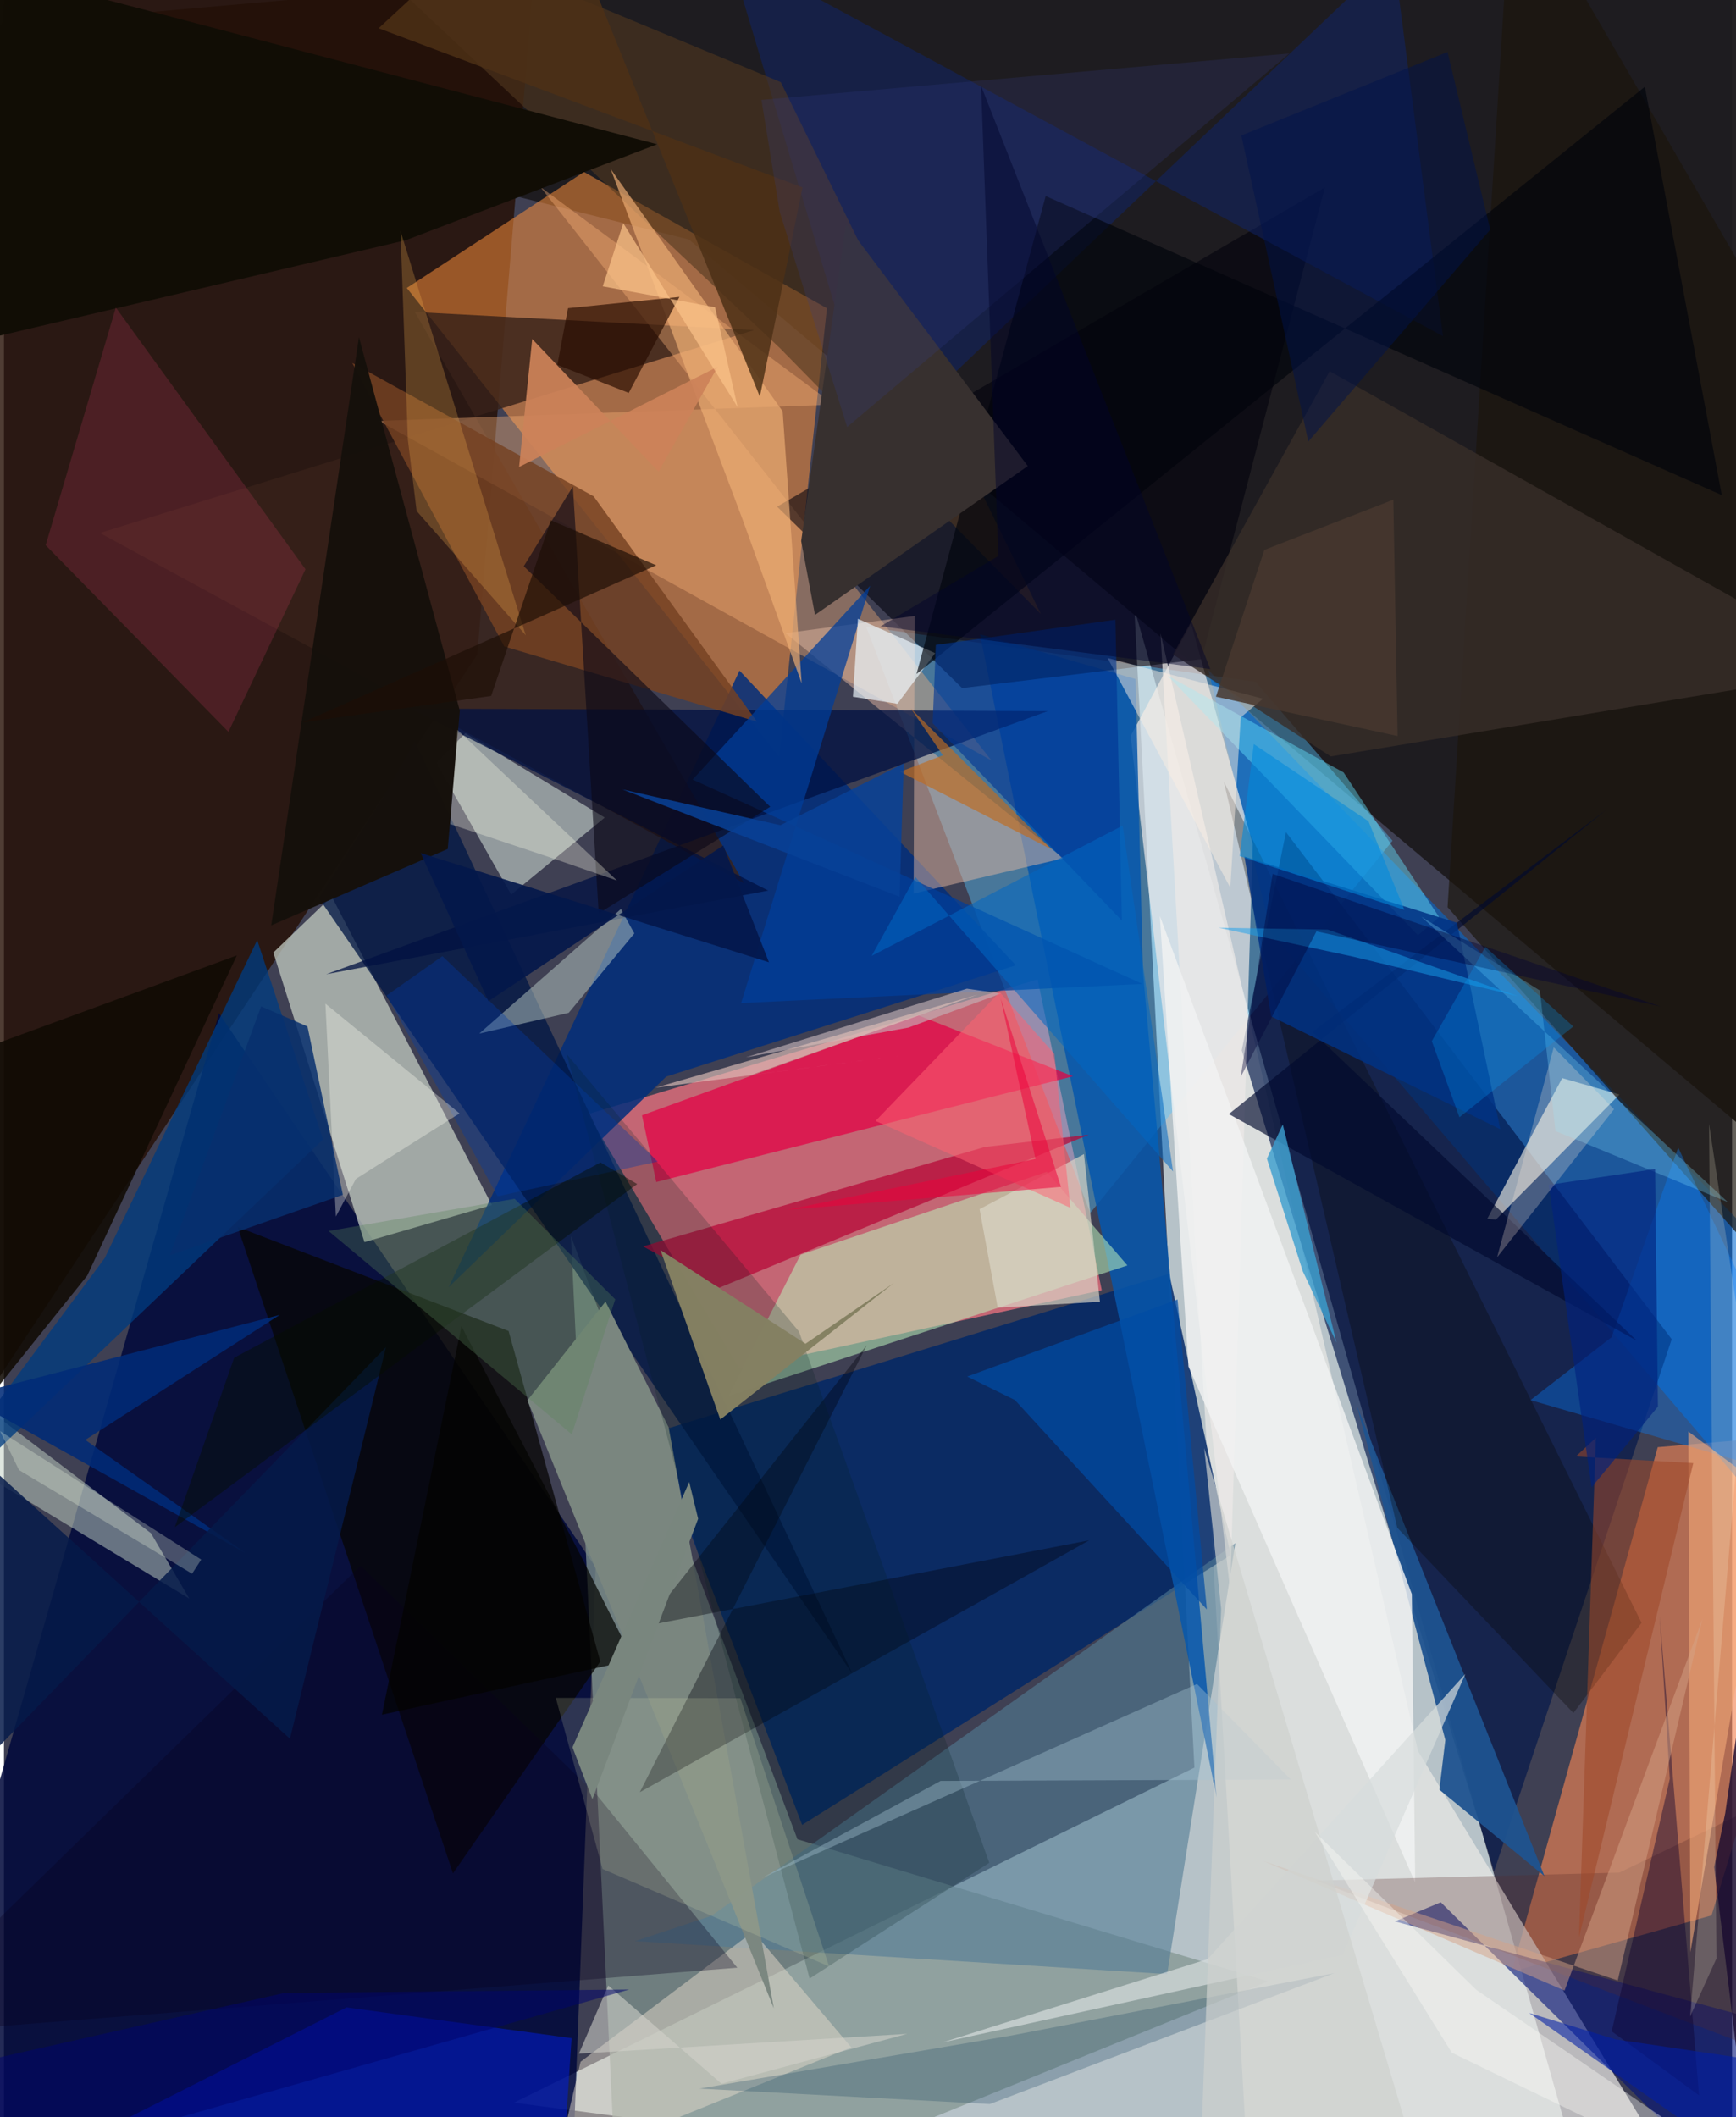 <svg xmlns="http://www.w3.org/2000/svg" width="228" height="278" viewBox="0 0 836 1024"><path fill="#3f4053" d="M0 0h836v1024H0z"/><path fill="#d7e7e9" fill-opacity=".78" d="M546.84 294.343l29.07 560.584-329.21 162.058L771.84 1086z"/><path fill="#ff7783" fill-opacity=".694" d="M531.09 624.024L355.74 661.97l-73.27-123.107L500.064 473.7z"/><path fill="#1e1b1f" fill-opacity=".976" d="M871.751 571.14L331.387 115.858-62 17.545 840.74-62z"/><path fill="#250f04" fill-opacity=".808" d="M-62 756.435l290.994-439.973 27.413-327.989L4.086-48.355z"/><path fill="#fe923c" fill-opacity=".525" d="M398.114 149.083l-23.106 217.044L194.88 139.28l85.718-56.097z"/><path fill="#00093b" fill-opacity=".859" d="M286.23 758.051L104.017 490.056-62 1070.731l337.799-39.68z"/><path fill="#82958f" fill-opacity=".725" d="M297.383 1086l314.11-127.668-227.628-68.745-109.574-291.705z"/><path fill="#56c4ff" fill-opacity=".412" d="M605.51 329.776l66.248 76.859-146.243 180.037L417.15 303.168z"/><path fill="#f28453" fill-opacity=".631" d="M800.046 699.958l-70.628 253.698 96.675-27.242 71.523-234.826z"/><path fill="#c1c9c0" fill-opacity=".757" d="M158.548 433.599l-28.226 27.114 44.075 140.074 61.653-17.93z"/><path fill="#eae8e5" fill-opacity=".718" d="M603.825 1086l-44.309-779.713 124.56 540.655 120.127 198.108z"/><path fill="#002767" fill-opacity=".827" d="M563.71 616.04l-250.07 77.183 72.505 189.418 207.317-130.484z"/><path fill="#0268d1" fill-opacity=".576" d="M898 784.69L612.845 450.777l-30.206-126.735L898 651.548z"/><path fill="#001649" fill-opacity=".655" d="M598.814 508.008l122.07 397.095 85.94-257.375L620.2 402.486z"/><path fill="#002e7c" fill-opacity=".843" d="M320.38 520.711l-105.227 101.83 140.692-298.195L489.53 466.86z"/><path fill="#527c95" fill-opacity=".6" d="M342.364 926.568l-37.102 12.315 257.464 15.916 32.992-208.411z"/><path fill="#eeeae8" fill-opacity=".706" d="M604.142 408.36l-29.88-106.821-29.198 54.43L593.2 768.942z"/><path fill="#0657ac" fill-opacity=".855" d="M551.014 469.988l35.67 399.454L472.18 306.776l75.256 21.648z"/><path fill="#bbf0bc" fill-opacity=".549" d="M385.385 606.854l119.081-40.094 39.026 45.286-192.995 63.184z"/><path fill="#d3dfd7" fill-opacity=".565" d="M290.647 395.43l-67.457-40.787-14.101 14.284 36.288 63.758z"/><path fill="#372119" fill-opacity=".816" d="M362.934 159.64l-164.173-8.739L358.136 427.26 46.466 257.79z"/><path fill="#fdb47a" fill-opacity=".38" d="M181.285 203.59l220.294-7.905L259.46 90.391l218.217 277.383z"/><path fill="#00000c" fill-opacity=".565" d="M374.043 245.048l89.485 87.756 115.847-14.032L639 90.697z"/><path fill="#070605" fill-opacity=".753" d="M288.495 803.613l-44.37-159.838L113.09 593.48l104.113 312.608z"/><path fill="#e20244" fill-opacity=".733" d="M517.184 520.552l-74.837-29.462-133.692 48.347 6.913 32.256z"/><path fill="#001dd7" fill-opacity=".541" d="M-62 1086l330.545-8.214 6.046-91.997-108.86-14.887z"/><path fill="#0f266e" fill-opacity=".498" d="M350.35-24.147l71.99 240.227L672.2-21.77l23.958 184.368z"/><path fill="#011745" fill-opacity=".761" d="M410.433 809.55L198.849 358.618l-15.4 26.946-31.108 48.85z"/><path fill="#f8f5e6" fill-opacity=".612" d="M721.702 589.92l-4.117-.462 36.252-68.02 27.676 7.945z"/><path fill="#c0d0c3" fill-opacity=".514" d="M-62 640.484l10.905 47.622L89.65 773.16l-18.536-31.603z"/><path fill="#b60636" fill-opacity=".722" d="M524.823 548.807l-50.356 5.955-165.295 48.098 36.934 19.95z"/><path fill="#001278" fill-opacity=".592" d="M695.09 920.072l-22.209 9.236L898 990.183l-70.987 60.224z"/><path fill="#003b7e" fill-opacity=".784" d="M122.514 454.693l31.83 96.44L-62 757.485l110.76-149z"/><path fill="#51381f" fill-opacity=".592" d="M501.64 297L375.527 168.517 130.855-62 375.81 39.739z"/><path fill="#e0b6a0" fill-opacity=".494" d="M512.482 415.14l-72.399 17.016.458-134.217-62.47 8.3z"/><path fill="#001142" fill-opacity=".753" d="M504.986 343.937l-308.15-1.183 172.888 87.976-213.804 40.46z"/><path fill="#764222" fill-opacity=".827" d="M285.278 240.061l79.026 109.005-122.247-36.386-73.55-137.135z"/><path fill="#e2d8c8" fill-opacity=".506" d="M362.442 934.256l47.465 55.96-142.915 57.96 11.958-50.959z"/><path fill="#1e538f" fill-opacity=".941" d="M697.295 841.584l-2.88 24.03 50.837 41.79-90.69-227.387z"/><path fill="#7b8780" fill-opacity=".996" d="M372.45 971.374L253.234 677.269l37.791-47.732 30.537 60.816z"/><path fill="#1b150c" fill-opacity=".678" d="M885.759 649.887l-187.383-211.1L729.568-62 898 228.352z"/><path fill="#16110c" fill-opacity=".988" d="M220.528 343.751l-48.792-180.684-42.444 284.52 85.394-36.968z"/><path fill="#372e29" fill-opacity=".8" d="M898 323.54L641.32 179.52l-75.767 137.03 76.332 49.33z"/><path fill="#003d9a" fill-opacity=".737" d="M333.174 377.052l85.859-93.752-62.417 201.848 194.2-9.25z"/><path fill="#baccc6" fill-opacity=".498" d="M304.957 451.472l-6.49-11.802-68.53 60.25 43.282-10.054z"/><path fill="#00000b" fill-opacity=".376" d="M417.425 650.574L307.588 866.837 525.01 745.002 309.815 786.48z"/><path fill="#110d05" fill-opacity=".996" d="M-62-29.406l44.284 195.443 212.114-49.847L315.99 69.795z"/><path fill="#edad74" fill-opacity=".675" d="M357.389 251.422l28.53 79.108-9.216-131.596-83.197-117.192z"/><path fill="#c0395c" fill-opacity=".231" d="M20.188 263.687l88.416 90.3 37.276-78.659L54.129 148.77z"/><path fill="#080501" fill-opacity=".31" d="M590.138 377.98l83.913 360.946 85.206 89.596 32.968-43.607z"/><path fill="#077fff" fill-opacity=".353" d="M777.685 646.81l-39.176 30.372 150.413 43.85-78.979-165.99z"/><path fill="#f1f2f2" fill-opacity=".816" d="M573.007 660.932l-13.813-217.889 121.9 327.98 1.619 139.529z"/><path fill="#55292b" fill-opacity=".275" d="M781.452 905.714l-146.693 3.86 259.887 98.944-14.574-150.36z"/><path fill="#f4a979" fill-opacity=".6" d="M814.878 692.412l.963 251.796 54.118-316.27L898 754.365z"/><path fill="#011e21" fill-opacity=".208" d="M384.6 643.997l-112.352-134.17 117.5 447.12 86.913-55.983z"/><path fill="#eef9ff" fill-opacity=".671" d="M432.234 340.394l-21.513-3.4 2.389-37.703 37.369 16.606z"/><path fill="#000a2f" fill-opacity=".655" d="M633.017 499.085L789.88 648.4 592.565 538.837l182.439-147.03z"/><path fill="#65e4ff" fill-opacity=".431" d="M694.264 443.547l-10.196 8.808-121.072-125.502 85.082 46.746z"/><path fill="#013283" fill-opacity=".847" d="M723.884 546.17l-110.83-54.57-12.927-77.276 102.738 31.952z"/><path fill="#07001e" fill-opacity=".318" d="M287.019 868.446l67.745 83.253-415.211 32.92 232.97-227.347z"/><path fill="#00040b" fill-opacity=".651" d="M441.463 325.984l352.365-284.03 37.204 197.509L503.954 94.827z"/><path fill="#004ca5" fill-opacity=".706" d="M581.928 778.434L489.065 677.15l-23.075-11.368 101.743-37.27z"/><path fill="#0b0716" fill-opacity=".6" d="M251.462 273.86l119.243 116.338-82.987 51.576-12.474-206.503z"/><path fill="#002b77" fill-opacity=".875" d="M-18.704 675.369l135.39 75.69-77.342-54.634 94.074-60.456z"/><path fill="#37302f" d="M407.286 108.34l88.017 117.075-102.942 72.004-6.686-35.702z"/><path fill="#be6c21" fill-opacity=".667" d="M433.514 373.287l20.707-7.96-15.505-22.677 68.277 68.283z"/><path fill="#214c65" fill-opacity=".286" d="M336.395 1010.19l151.162-25.719 156.02-30.132-166.633 63.316z"/><path fill="#dbd7c8" fill-opacity=".675" d="M471.971 584.82l50.515-26.62 7.72 71.447-49.453 2.823z"/><path fill="#c4b3b8" fill-opacity=".635" d="M465.854 478.185l16.506 2.356-44.797 16.475-78.665 14.375z"/><path fill="#e5ecb8" fill-opacity=".173" d="M356.247 821.346l42.933 129.746-109.581-47.132-22.643-82.778z"/><path fill="#100b04" fill-opacity=".875" d="M112.669 462.105l-147.63 54.14L-62 744.381 40.273 616.994z"/><path fill="#848062" fill-opacity=".984" d="M387.77 649.918l-70.157-45.277 28.935 81.944 83.92-66.018z"/><path fill="#290d01" fill-opacity=".675" d="M272.877 149.063l-5.17 27.426 34.547 13.55 24.525-46.453z"/><path fill="#fbefe3" fill-opacity=".486" d="M609.077 337.948l-75.167-19.69 59.366 111.112 5.044-82.384z"/><path fill="#9d4729" fill-opacity=".553" d="M770.122 695.434l-9.668 9 56.796 3.228-55.292 229.418z"/><path fill="#003594" fill-opacity=".612" d="M449.284 349.812l1.524-37.884 86.877-12.197 3.15 145.56z"/><path fill="#feb752" fill-opacity=".247" d="M199.64 247.145l-4.239-34.484-3.554-100.887 60.587 195.51z"/><path fill="#a4c2d1" fill-opacity=".392" d="M577.17 814.475l45.422 46.226-169.47.656-86.504 46.999z"/><path fill="#0e002e" fill-opacity=".424" d="M800.977 781.525l19.052 231.924-42.238-30.977 28.094-122.12z"/><path fill="#81e0ff" fill-opacity=".282" d="M833.97 581.43L685.736 443.41l57.309 35.68 7.532 67.96z"/><path fill="#030300" fill-opacity=".71" d="M279.582 753.439l24.839 49.42-121.556 26.478 38.45-187.917z"/><path fill="#051a4a" fill-opacity=".847" d="M-8.649 707.638l-47.467 192.47 240.911-248.505-46.437 189.368z"/><path fill="#debdb7" fill-opacity=".659" d="M315.179 526.069l121.697-15.944-75.684 9.892 109.87-38.945z"/><path fill="#003ba8" fill-opacity=".361" d="M212.109 462.461l-26.95 19 53.682 97.14 77.52-16.805z"/><path fill="#d5a386" fill-opacity=".494" d="M754.97 962.75l-145.586-62.588 171.32 57.724 41.018-174.94z"/><path fill="#4c3016" fill-opacity=".839" d="M386.332 90.65L181.256 13.674 262.946-62l102.74 253.851z"/><path fill="#cc8259" fill-opacity=".925" d="M316.687 228.148l28.606-50.757-96.082 48.46 6.338-61.886z"/><path fill="#fefdf2" fill-opacity=".333" d="M155.514 485.441l64.881 53.062-50.121 31.683-9.7 18.215z"/><path fill="#353e8d" fill-opacity=".216" d="M366.447 48.319L621.8 25.856 407.907 206.545 375.31 102.577z"/><path fill="#ff6272" fill-opacity=".522" d="M421.664 542.16l94.232 41.993-7.77-74.433-26.418-29.872z"/><path fill="#084197" fill-opacity=".847" d="M299.17 381.808l76.43 17.324 59.704-29.905-2.043 64.486z"/><path fill="#060e00" fill-opacity=".455" d="M82.667 738.643L306.344 572.67l-17.772-10.447L111.366 656.7z"/><path fill="#170930" fill-opacity=".788" d="M832.687 877.004l60.488-422.73L849.573 1086l-22.21-182.972z"/><path fill="#d7dddd" fill-opacity=".698" d="M706.981 809.628L582.367 947.52l-128.24 40.304 193.449-42.34z"/><path fill="#d2d2cc" fill-opacity=".565" d="M436.974 983.71l-89.83 24.12-54.788-47.519-14.22 32.978z"/><path fill="#0068c3" fill-opacity=".545" d="M440.889 424.163l124.687 142.435-24.387-167.26-121.408 62.975z"/><path fill="#feffe8" fill-opacity=".306" d="M264.082 414.666l32.477 11.209-77.166-72.833-3.504 45.556z"/><path fill="#00124b" fill-opacity=".502" d="M698.352 25.125l-99.73 40.404 32.39 148.016 88.009-102.448z"/><path fill="#ced1ce" fill-opacity=".69" d="M580.66 700.405l8.187 77.73-10.828 289.197 115.638 12.122z"/><path fill="#47382e" fill-opacity=".847" d="M674.207 356.006l-2.068-114.33-62.395 24.3-23.421 70.991z"/><path fill="#f6ffe4" fill-opacity=".267" d="M91.01 761.145L7.292 711.022-1.884 692.2l97.316 62.126z"/><path fill="#3a9dcf" fill-opacity=".808" d="M618.662 543.856l25.983 105.53-16.326-34.565-17.34-54.42z"/><path fill="#00227f" fill-opacity=".635" d="M798.772 565.423l-51.453 7.653 20.731 146.32 32.09-39.073z"/><path fill="#1d0e05" fill-opacity=".675" d="M235.693 336.609l-91.132 12.804 170.986-76.004-50.976-21.745z"/><path fill="#04184b" fill-opacity=".91" d="M201.591 412.593l168.49 52.83-22.11-56.49-113.612 75.294z"/><path fill="#001fa6" fill-opacity=".573" d="M779.562 986.364l-41.69-12.74L898 1086l-6.47-83.063z"/><path fill="#082f6e" fill-opacity=".851" d="M163.97 577.877l-17.141-81.403-22.44-9.726-44.11 120.418z"/><path fill="#fdfdf7" fill-opacity=".376" d="M712.289 962.423L892.615 1086l-192.207-93.19-66.219-106.756z"/><path fill="#fffadc" fill-opacity=".192" d="M824.855 543.534l17.409 115.138-26.564 316.67 12.768-28.113z"/><path fill="#00032a" fill-opacity=".455" d="M481.058 268.887l-8.36-227.394 110.89 282.116-159.476-20.67z"/><path fill="#598557" fill-opacity=".322" d="M274.713 693.754l-117.678-98.356 89.986-15.592 48.693 48.617z"/><path fill="#17a1ed" fill-opacity=".494" d="M640.416 449.632l-52.819-.932 65.127 14.01 79.884 19.153z"/><path fill="#01046d" fill-opacity=".529" d="M-20.902 1054.194l323.383-91.942-166.966 1.69L-62 1008.613z"/><path fill="#ec003b" fill-opacity=".522" d="M378.96 585.145l120.06-24.594-16.827-77.666 29.18 91.159z"/><path fill="#000034" fill-opacity=".392" d="M634.952 450.482l-36.651 70.38 15.467-98.204 187.741 64.162z"/><path fill="#008add" fill-opacity=".576" d="M660.117 397.222l17.364 42.845-79.654-25.982 6.816-54.183z"/><path fill="#fac289" fill-opacity=".71" d="M354.936 196.938l-10.922-48.33-54.335-10.128 9.92-30.509z"/><path fill="#009efd" fill-opacity=".263" d="M759.213 496.481l-55.09 43.882-13.367-36.796 25.888-45.583z"/><path fill="#79867e" d="M275.039 845.117l9.628 25.08 51.16-135.616-4.317-17.794z"/><path fill="#feeed8" fill-opacity=".255" d="M778.904 536.512l-29.17-29.962-1.15 4.305-26.244 97.276z"/></svg>